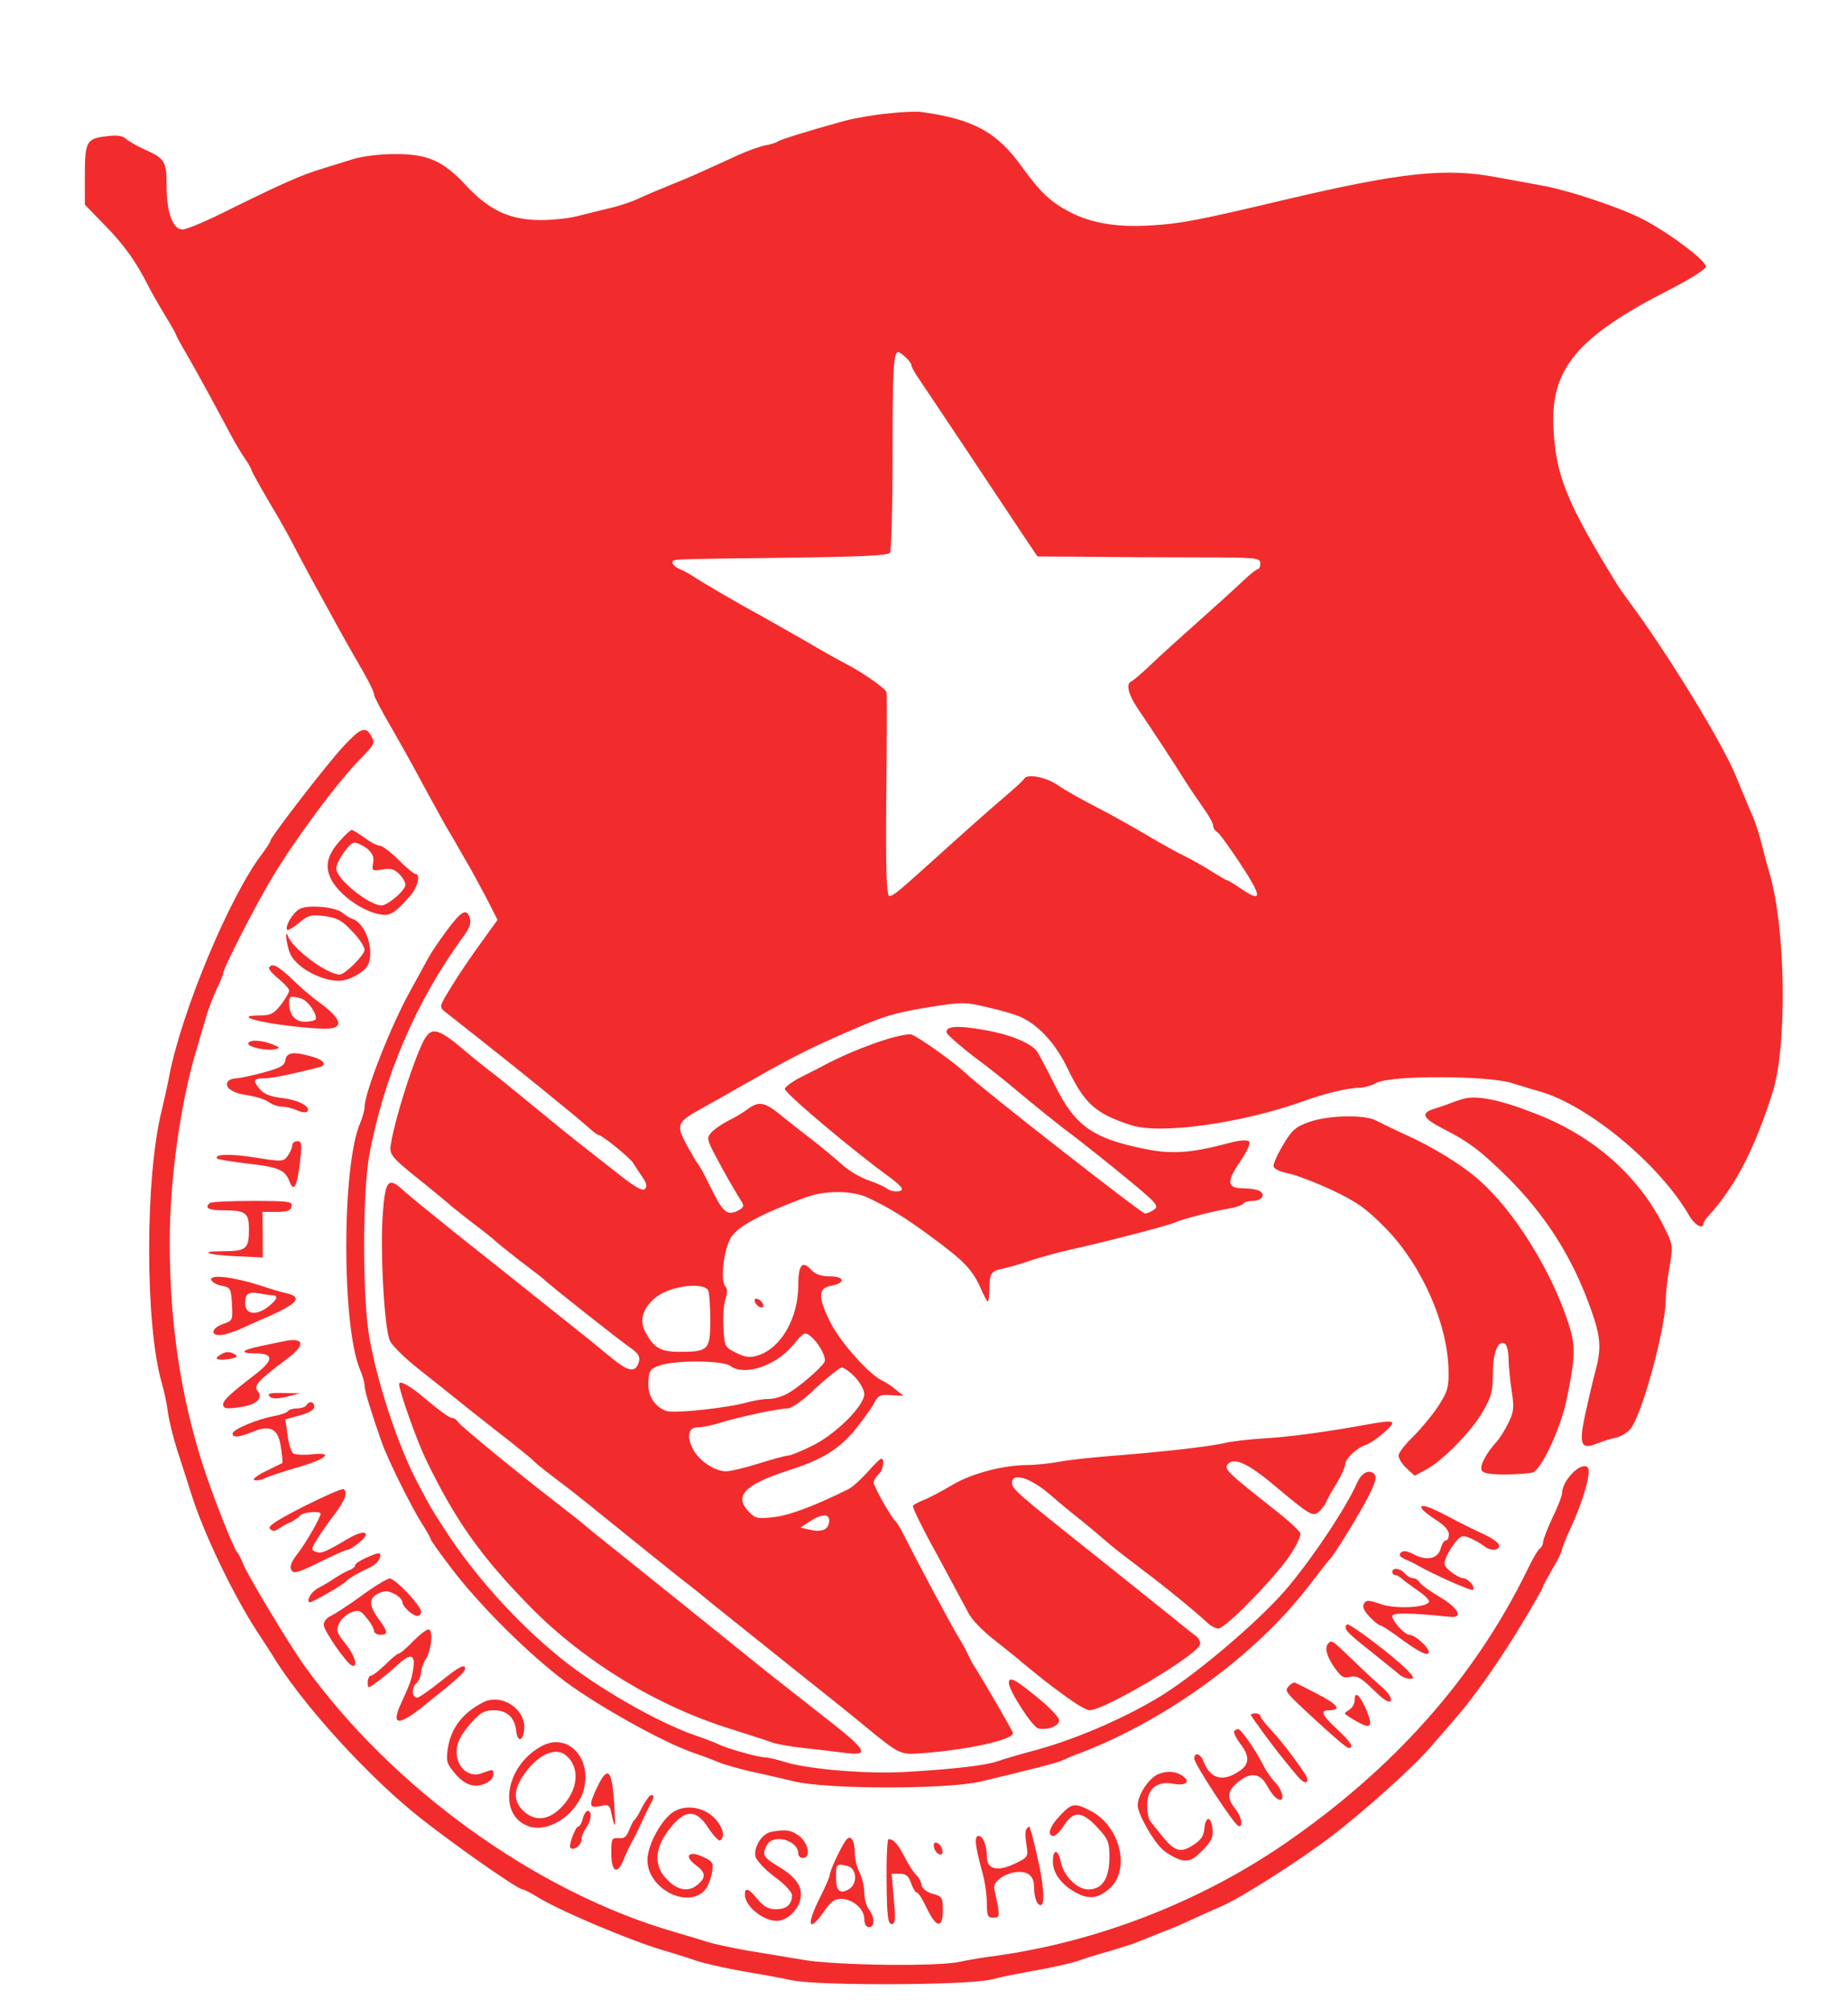 <?xml version="1.0" standalone="no"?>
<!DOCTYPE svg PUBLIC "-//W3C//DTD SVG 20010904//EN"
 "http://www.w3.org/TR/2001/REC-SVG-20010904/DTD/svg10.dtd">
<svg version="1.0" xmlns="http://www.w3.org/2000/svg"
 width="588pt" height="639pt" viewBox="0 0 588 639"
 preserveAspectRatio="xMidYMid meet">
<g transform="translate(0,639) scale(0.1,-0.1)"
fill="#f22c2c" stroke="none">
<path d="M2825 6029 c-44 -4 -107 -15 -140 -24 -105 -29 -200 -58 -210 -65 -5
-4 -25 -10 -43 -13 -18 -4 -57 -18 -87 -32 -30 -14 -79 -36 -108 -49 -29 -14
-78 -34 -108 -46 -30 -12 -72 -30 -94 -40 -22 -11 -62 -24 -90 -31 -27 -6 -73
-18 -102 -25 -28 -8 -83 -14 -122 -14 -98 0 -165 31 -238 110 -74 79 -121 100
-227 100 -45 0 -102 -7 -129 -15 -26 -8 -71 -22 -100 -31 -69 -21 -125 -46
-288 -126 -74 -38 -145 -68 -158 -68 -31 0 -51 53 -51 139 0 78 -5 87 -71 116
-24 11 -50 26 -58 33 -10 10 -29 13 -58 9 -68 -7 -73 -16 -73 -124 l0 -94 66
-68 c60 -61 99 -117 136 -191 7 -14 29 -53 50 -88 21 -34 38 -64 38 -67 0 -2
15 -30 34 -62 34 -59 86 -154 138 -252 16 -30 38 -67 49 -82 10 -15 19 -30 19
-34 0 -3 26 -50 57 -103 32 -53 68 -117 80 -142 13 -25 38 -72 56 -105 78
-143 111 -202 133 -240 44 -75 64 -114 64 -124 0 -6 22 -48 48 -93 27 -46 74
-130 105 -188 31 -58 65 -118 74 -135 10 -16 36 -61 58 -100 23 -38 56 -100
75 -136 l33 -65 -54 -75 c-30 -41 -72 -103 -93 -138 -39 -63 -39 -64 -19 -80
11 -9 60 -47 109 -86 121 -95 313 -251 346 -281 14 -13 29 -24 32 -24 11 0
100 -72 111 -90 5 -9 19 -29 29 -44 13 -19 16 -30 8 -38 -7 -7 -28 4 -72 38
-34 27 -88 69 -120 94 -31 25 -75 59 -96 77 -148 121 -184 151 -214 173 -18
14 -49 39 -69 56 -94 80 -112 82 -141 17 -33 -73 -83 -234 -95 -305 -8 -42 -6
-44 105 -133 41 -33 77 -63 80 -66 3 -4 37 -30 75 -60 39 -29 72 -56 75 -60 3
-3 37 -30 75 -60 39 -29 72 -55 75 -58 8 -10 243 -196 277 -219 23 -16 30 -27
26 -43 -9 -34 -30 -33 -75 2 -24 19 -45 36 -48 39 -3 3 -45 37 -93 75 -94 75
-151 120 -207 165 -19 15 -93 74 -165 131 -71 57 -143 116 -160 131 -49 46
-59 36 -67 -72 -9 -120 5 -369 23 -406 8 -15 50 -57 94 -91 44 -35 115 -91
158 -126 43 -34 106 -84 140 -110 34 -27 64 -52 67 -56 3 -4 34 -29 70 -56 36
-27 83 -64 105 -82 100 -81 249 -201 292 -235 27 -20 76 -60 110 -88 35 -28
145 -116 245 -196 101 -80 203 -162 228 -183 112 -92 114 -93 182 -88 149 11
296 44 291 65 -2 8 -92 163 -123 212 -6 8 -14 25 -20 37 -5 12 -20 39 -33 60
-20 33 -128 234 -175 328 -9 17 -18 32 -22 35 -13 11 -70 111 -70 124 0 7 7
19 15 26 15 12 21 50 9 50 -4 0 -23 -19 -44 -43 -21 -23 -48 -48 -61 -54 -106
-53 -192 -85 -239 -89 -50 -6 -57 -4 -79 19 -46 50 -11 85 134 132 102 32 158
68 208 130 26 33 54 71 60 85 11 21 19 25 52 22 l40 -2 -25 20 c-14 12 -33 24
-42 28 -40 17 -134 122 -166 186 -40 80 -39 109 2 116 47 8 45 30 -3 30 -28 0
-46 6 -60 21 -28 31 -41 16 -41 -49 0 -104 -54 -199 -127 -223 -27 -9 -40 -7
-71 8 -36 18 -37 19 -40 82 -2 35 1 76 7 91 6 19 6 31 -1 38 -18 18 -4 125 20
159 24 34 93 71 232 123 63 24 149 24 200 1 69 -32 127 -68 215 -134 93 -69
119 -96 145 -154 10 -24 21 -43 23 -43 3 0 5 18 5 40 1 51 5 57 45 65 17 4 57
15 88 26 31 10 85 25 120 33 107 23 313 77 334 86 29 13 123 37 172 45 24 4
45 11 49 16 3 5 16 9 29 9 29 0 43 19 24 31 -8 5 -31 9 -52 9 -53 0 -56 20
-11 85 23 34 34 59 28 64 -5 6 -31 4 -64 -5 -120 -32 -181 -36 -266 -19 -168
34 -224 73 -290 208 -25 50 -50 97 -56 105 -22 26 -89 53 -168 66 -83 15 -123
12 -118 -9 2 -6 41 -41 88 -77 47 -35 96 -74 110 -86 81 -68 163 -134 221
-177 36 -28 109 -86 162 -130 86 -71 95 -81 80 -92 -9 -7 -23 -13 -30 -13 -11
0 -525 402 -569 445 -37 36 -163 125 -177 125 -45 0 -175 -46 -272 -97 -16 -9
-51 -26 -76 -39 -26 -13 -49 -30 -52 -37 -4 -11 220 -200 341 -287 17 -13 32
-27 32 -32 0 -11 -33 -10 -46 0 -5 5 -31 17 -59 27 -27 9 -66 32 -85 50 -19
17 -63 54 -98 81 -35 27 -82 64 -104 82 -46 37 -65 39 -99 14 -13 -10 -41 -27
-62 -37 -21 -11 -46 -28 -54 -38 -15 -16 -14 -22 17 -80 30 -56 44 -81 80
-140 9 -14 6 -19 -14 -29 -34 -15 -45 -5 -87 79 -18 38 -36 70 -40 73 -3 3
-18 29 -34 58 -34 63 -31 72 40 112 28 15 88 49 135 76 158 90 207 115 335
171 119 52 150 61 266 80 102 16 110 16 185 -2 44 -10 92 -24 108 -33 55 -27
107 -86 142 -159 55 -114 89 -145 203 -182 94 -31 359 7 556 79 62 22 137 40
171 40 14 0 39 7 55 16 47 24 353 23 429 -1 30 -9 71 -22 90 -27 154 -44 381
-232 475 -395 17 -30 45 -45 45 -25 0 4 10 19 23 32 80 90 141 208 197 385 47
146 42 521 -9 695 -6 19 -17 61 -25 93 -8 33 -22 75 -31 95 -9 21 -20 46 -24
57 -5 11 -17 40 -27 65 -43 106 -218 392 -343 560 -14 19 -32 44 -38 55 -156
253 -193 342 -200 493 -10 189 75 291 372 442 61 31 111 63 113 71 3 17 -103
98 -188 145 -70 39 -244 98 -335 114 -38 7 -102 19 -142 26 -162 31 -303 16
-673 -71 -278 -66 -336 -77 -427 -82 -108 -7 -191 7 -260 43 -61 32 -93 63
-149 140 -81 114 -156 155 -324 178 -14 2 -61 0 -105 -5z m57 -776 c10 -9 18
-20 18 -25 0 -5 9 -21 19 -36 10 -15 79 -117 152 -227 73 -110 155 -233 181
-272 l49 -73 152 -1 c84 -1 243 -2 355 -2 189 0 202 -1 202 -19 0 -10 -3 -18
-7 -18 -5 0 -26 -17 -48 -38 -22 -21 -85 -78 -140 -127 -55 -49 -124 -111
-153 -139 -29 -28 -58 -52 -63 -54 -17 -7 -9 -41 20 -84 44 -65 123 -185 152
-232 15 -24 41 -62 58 -86 17 -24 31 -49 31 -56 0 -7 6 -17 13 -21 7 -4 38
-47 70 -95 75 -114 75 -132 3 -83 -20 14 -39 25 -42 25 -2 0 -23 12 -47 27
-23 15 -60 36 -82 47 -22 10 -76 40 -120 66 -44 26 -118 68 -165 92 -47 24
-104 56 -125 71 -38 26 -99 37 -107 19 -1 -4 -37 -36 -78 -71 -41 -35 -115
-101 -165 -146 -156 -141 -172 -155 -185 -155 -9 0 -12 70 -10 318 2 174 2
322 1 329 -1 12 -76 64 -136 95 -16 8 -75 41 -129 73 -55 31 -123 70 -150 85
-48 25 -172 98 -206 120 -8 6 -25 14 -37 20 -13 5 -23 14 -23 20 0 12 -25 11
364 16 245 3 321 7 328 16 4 7 8 147 8 310 0 275 3 328 18 328 3 0 14 -7 24
-17z m-628 -2969 c3 -9 6 -51 6 -94 0 -94 -6 -100 -98 -100 -62 0 -83 13 -111
68 -20 38 2 87 52 116 51 29 141 36 151 10z m327 -146 c26 -22 50 -68 42 -81
-13 -21 -83 -81 -116 -99 -17 -10 -45 -18 -62 -18 -17 0 -46 -5 -65 -10 -59
-18 -236 -37 -260 -28 -38 14 -60 49 -57 93 2 36 6 41 37 52 51 17 200 16 224
-2 44 -33 144 0 198 65 37 44 38 45 59 28z m140 -129 c16 -17 29 -41 29 -53 0
-38 -91 -128 -164 -164 -36 -18 -71 -32 -78 -32 -7 0 -49 -11 -93 -25 -44 -14
-91 -25 -105 -25 -37 0 -88 35 -107 74 -19 41 -12 66 19 66 13 0 43 6 68 14
57 18 188 46 216 46 13 0 50 26 90 65 38 35 75 64 82 65 8 0 27 -14 43 -31z
m-83 -461 c-3 -25 -26 -33 -65 -23 l-26 6 29 19 c41 27 66 26 62 -2z"/>
<path d="M1091 4014 c-53 -57 -231 -288 -231 -299 0 -4 -12 -22 -26 -41 -102
-133 -253 -494 -294 -699 -6 -33 -18 -85 -25 -115 -54 -214 -54 -685 0 -870 7
-25 16 -65 19 -90 3 -25 16 -79 29 -120 13 -41 34 -104 45 -140 39 -125 131
-317 207 -435 22 -33 44 -68 50 -77 86 -144 283 -365 448 -501 94 -78 333
-247 350 -247 4 0 24 -10 45 -23 70 -44 300 -141 407 -172 33 -10 76 -23 95
-30 34 -12 118 -30 210 -45 25 -4 70 -13 100 -19 85 -18 552 -16 632 2 34 9
106 23 158 32 52 10 111 23 130 31 19 7 62 20 95 29 33 10 74 23 90 30 17 7
50 20 75 30 25 9 72 29 105 45 33 15 71 32 85 38 65 29 245 144 345 220 107
82 259 218 315 283 30 34 69 79 86 99 59 68 141 186 207 296 37 62 67 114 67
118 0 3 14 28 30 56 17 28 30 55 30 61 0 5 13 37 29 72 40 86 65 177 53 189
-21 21 -82 -41 -82 -83 0 -7 -13 -41 -30 -76 -16 -34 -30 -70 -30 -77 0 -8 -5
-18 -10 -21 -6 -4 -24 -34 -40 -68 -168 -344 -425 -633 -773 -872 -268 -184
-594 -311 -917 -356 -41 -5 -93 -14 -115 -19 -67 -16 -397 -12 -499 6 -50 8
-131 22 -181 30 -49 9 -108 21 -130 29 -22 7 -67 20 -100 30 -440 127 -900
459 -1181 853 -46 65 -172 275 -189 314 -7 18 -16 36 -20 40 -11 10 -78 180
-108 273 -72 223 -107 455 -107 715 0 194 33 432 81 597 11 37 26 89 34 115 7
27 23 67 34 91 12 24 21 47 21 51 0 15 97 205 154 301 68 115 201 296 275 373
56 58 55 56 41 83 -17 30 -34 23 -89 -37z"/>
<path d="M1081 3715 c-38 -43 -47 -77 -31 -114 23 -57 117 -121 176 -121 21 0
41 16 82 64 22 26 30 66 14 66 -5 0 -29 20 -54 45 -25 25 -52 45 -60 45 -8 0
-29 11 -48 25 -19 14 -37 25 -41 25 -4 0 -21 -16 -38 -35z m88 -25 c17 -15 22
-27 18 -46 -4 -24 -3 -25 29 -20 26 5 38 2 54 -14 11 -11 20 -26 20 -34 0 -18
-56 -66 -76 -66 -40 0 -144 84 -144 117 0 23 42 83 58 83 10 -1 28 -10 41 -20z"/>
<path d="M954 3499 c-22 -11 -49 -57 -40 -67 3 -2 20 8 38 23 29 24 37 26 81
21 41 -6 56 -14 88 -49 22 -22 39 -49 39 -58 0 -17 -63 -79 -79 -79 -39 0
-148 80 -164 121 -11 27 -7 -17 4 -49 15 -45 95 -91 157 -92 31 0 79 26 92 49
23 44 -5 133 -48 148 -9 3 -24 12 -33 20 -21 18 -108 26 -135 12z"/>
<path d="M1420 3428 c-25 -34 -50 -71 -56 -83 -6 -11 -32 -58 -57 -104 -62
-110 -147 -327 -147 -372 0 -10 -6 -33 -14 -51 -59 -137 -59 -649 0 -786 8
-18 14 -40 14 -50 0 -17 24 -93 55 -181 21 -58 94 -205 128 -258 15 -24 27
-45 27 -48 0 -4 28 -43 62 -88 90 -120 248 -277 368 -367 104 -77 308 -191
405 -225 28 -9 64 -23 80 -30 17 -7 62 -20 100 -29 39 -8 102 -23 140 -32 103
-26 488 -26 595 -1 183 44 245 60 259 67 9 4 36 16 61 25 276 106 561 315 728
535 31 41 60 77 63 80 12 10 96 146 124 202 22 43 26 61 18 69 -17 17 -41 4
-55 -28 -34 -76 -131 -224 -217 -328 -84 -102 -294 -281 -411 -352 -119 -72
-278 -140 -410 -174 -41 -11 -88 -25 -105 -31 -35 -13 -136 -25 -288 -34 -121
-8 -315 8 -388 31 -26 8 -55 15 -64 15 -21 0 -122 28 -147 41 -10 5 -44 18
-76 29 -119 41 -311 151 -427 245 -140 113 -275 263 -370 410 -38 59 -45 69
-84 144 -61 113 -127 310 -155 462 -23 122 -23 464 -1 585 47 252 150 491 300
696 19 25 25 43 20 57 -10 34 -27 24 -75 -41z"/>
<path d="M856 3312 c-2 -4 11 -20 30 -35 19 -16 34 -32 34 -38 0 -6 -12 -26
-26 -45 -22 -28 -33 -34 -65 -34 -113 0 47 -35 193 -42 75 -4 72 27 -7 84 -22
16 -61 49 -86 74 -46 43 -63 52 -73 36z m102 -98 c23 -7 56 -56 45 -68 -4 -3
-19 -6 -34 -6 -30 0 -49 23 -49 59 0 23 3 24 38 15z"/>
<path d="M790 3070 c0 -11 61 -24 87 -17 15 3 13 6 -10 15 -34 14 -77 16 -77
2z"/>
<path d="M908 3018 c-2 -17 -16 -25 -68 -39 -36 -10 -75 -18 -87 -19 -12 0
-25 -5 -28 -10 -12 -19 14 -37 63 -44 26 -4 56 -13 66 -21 11 -8 30 -15 42
-15 13 0 35 -5 49 -12 14 -6 28 -8 32 -4 15 14 -26 37 -77 43 -37 4 -60 13
-72 27 -25 30 -22 36 13 36 25 0 92 14 177 36 24 7 11 23 -25 33 -59 17 -81
14 -85 -11z"/>
<path d="M4650 2893 c-8 -2 -24 -8 -35 -12 -11 -5 -33 -12 -49 -17 -47 -14
-41 -30 25 -64 83 -42 120 -70 210 -159 118 -119 201 -249 259 -410 34 -94 36
-129 16 -204 -8 -29 -22 -89 -32 -135 -21 -98 -14 -115 39 -93 17 7 44 15 59
18 14 3 35 15 45 27 36 39 113 322 113 411 0 19 5 66 12 104 12 68 11 71 -17
128 -82 164 -224 289 -410 361 -118 46 -191 60 -235 45z"/>
<path d="M4165 2821 c-42 -15 -55 -26 -82 -72 -18 -30 -32 -61 -31 -69 2 -8
20 -17 45 -22 23 -4 86 -28 140 -53 82 -39 109 -58 173 -123 115 -118 198
-307 199 -455 1 -51 -4 -66 -33 -110 -19 -29 -55 -72 -80 -97 -25 -24 -46 -51
-46 -60 0 -9 11 -27 25 -40 l26 -24 36 19 c54 29 145 122 181 185 27 46 32 65
32 121 0 67 17 108 38 95 7 -4 12 -26 12 -49 0 -23 5 -69 10 -102 8 -51 7 -65
-10 -100 -11 -23 -28 -50 -38 -61 -32 -35 -54 -75 -48 -90 4 -10 24 -14 73
-14 37 0 77 3 89 6 27 7 88 136 108 229 30 145 31 177 1 262 -56 162 -168 340
-275 436 -58 52 -149 108 -245 151 -33 15 -72 34 -87 42 -36 19 -151 17 -213
-5z"/>
<path d="M930 2747 c0 -7 -6 -22 -14 -33 -14 -19 -17 -20 -104 -6 -80 13 -135
11 -120 -4 3 -2 45 -9 93 -15 101 -11 122 -20 136 -57 14 -37 25 -16 34 66 6
53 5 62 -9 62 -9 0 -16 -6 -16 -13z"/>
<path d="M667 2563 c-17 -16 -3 -23 46 -23 70 0 80 -8 79 -65 0 -57 -10 -65
-81 -65 -83 0 -52 -12 42 -16 l83 -4 0 73 -1 72 45 0 c34 0 45 4 48 18 3 15
-8 17 -126 17 -71 0 -132 -3 -135 -7z"/>
<path d="M672 2319 c3 -8 18 -16 34 -19 27 -5 29 -8 32 -58 3 -51 2 -53 -27
-63 -44 -15 -42 -43 2 -34 17 4 43 13 57 20 14 6 41 19 60 27 114 48 137 71
83 84 -16 3 -55 15 -88 26 -85 27 -159 35 -153 17z m194 -49 c22 0 16 -15 -16
-39 -37 -27 -70 -21 -70 13 0 31 10 38 44 32 16 -3 35 -6 42 -6z"/>
<path d="M2402 2249 c2 -7 10 -15 17 -17 8 -3 12 1 9 9 -2 7 -10 15 -17 17 -8
3 -12 -1 -9 -9z"/>
<path d="M905 2124 c-11 -2 -44 -9 -72 -15 -65 -13 -74 -24 -20 -24 60 0 59
-22 -5 -70 -75 -58 -98 -79 -98 -92 0 -13 9 -15 46 -10 56 6 84 28 64 52 -14
17 0 33 95 104 58 43 53 68 -10 55z"/>
<path d="M700 2080 c-21 -13 -10 -18 29 -13 23 4 29 8 20 14 -18 11 -30 11
-49 -1z"/>
<path d="M1270 1987 c0 -21 56 -179 84 -237 94 -195 175 -310 335 -473 172
-174 402 -314 637 -387 54 -17 113 -36 129 -42 17 -6 62 -14 100 -18 39 -4 96
-11 128 -15 87 -12 79 5 -57 111 -141 110 -199 156 -258 204 -68 55 -271 218
-398 320 -52 41 -101 81 -108 87 -7 7 -41 34 -75 60 -125 96 -322 257 -330
270 -4 7 -13 13 -20 13 -7 0 -41 25 -77 55 -53 46 -90 67 -90 52z"/>
<path d="M858 1948 c8 -8 23 -8 54 -1 l43 11 -54 1 c-42 1 -52 -2 -43 -11z"/>
<path d="M975 1920 c-3 -5 -17 -10 -30 -10 -13 0 -26 -4 -29 -9 -4 -5 -25 -12
-47 -16 -50 -9 -129 -42 -129 -55 0 -14 22 -12 65 6 56 23 81 9 89 -51 4 -26
6 -48 4 -49 -2 -1 -25 -12 -53 -26 -27 -13 -43 -26 -36 -28 7 -2 23 0 34 6 12
6 57 21 99 33 96 27 124 51 51 43 -26 -3 -53 -1 -60 3 -6 5 -15 31 -18 58 l-7
50 46 13 c29 7 46 18 46 27 0 17 -16 20 -25 5z"/>
<path d="M4345 1858 c-121 -22 -236 -38 -318 -43 -48 -3 -106 -9 -130 -15 -53
-12 -197 -28 -348 -40 -64 -5 -143 -13 -175 -19 -32 -6 -78 -11 -103 -11 -78
0 -180 -27 -240 -63 -31 -18 -71 -40 -89 -47 -18 -7 -35 -16 -37 -20 -3 -4 32
-75 77 -156 44 -82 89 -165 99 -184 9 -20 46 -58 81 -85 35 -28 72 -57 83 -67
110 -92 202 -158 222 -158 47 0 337 172 351 208 3 8 -3 21 -14 29 -10 7 -46
36 -79 63 -33 26 -143 115 -245 196 -243 193 -260 208 -260 227 0 35 58 17
121 -37 19 -17 66 -56 104 -86 37 -30 73 -61 80 -67 7 -7 53 -43 102 -80 89
-67 182 -144 215 -175 10 -10 26 -18 35 -18 22 0 177 159 227 232 22 33 36 63
33 72 -4 9 -45 46 -93 83 -128 101 -148 119 -140 132 18 28 62 10 146 -60 119
-100 127 -104 146 -88 9 7 20 22 25 34 5 11 20 38 34 60 13 22 24 47 25 56 0
19 37 54 66 63 22 7 84 58 84 69 0 8 -19 7 -85 -5z"/>
<path d="M966 1598 c-88 -45 -115 -63 -107 -71 9 -9 16 -8 29 1 9 7 27 16 39
21 11 6 24 15 28 20 6 11 65 16 65 6 0 -12 -46 -92 -73 -127 -20 -25 -26 -42
-20 -52 7 -13 21 -9 88 24 44 22 85 40 90 40 6 0 23 11 39 24 41 34 15 42 -36
12 -72 -43 -86 -49 -103 -42 -15 5 -15 9 2 37 10 16 35 53 56 80 36 48 45 73
30 82 -5 3 -61 -22 -127 -55z"/>
<path d="M4525 1590 c4 -6 24 -22 46 -36 24 -15 39 -32 39 -44 0 -11 -4 -20
-10 -20 -5 0 -12 -11 -16 -25 -8 -33 -43 -41 -84 -20 -23 12 -35 14 -43 6 -7
-7 -3 -13 14 -21 13 -5 31 -14 39 -19 57 -32 172 -83 177 -78 8 9 -16 37 -32
37 -7 0 -24 9 -38 20 -23 19 -25 24 -15 48 7 15 20 37 31 49 16 19 23 20 46
10 14 -6 33 -17 42 -24 20 -17 49 -17 49 1 0 7 -21 23 -47 35 -27 12 -77 37
-113 56 -65 35 -97 44 -85 25z"/>
<path d="M1163 1434 c-18 -8 -33 -18 -33 -23 0 -5 -8 -11 -17 -15 -10 -3 -31
-15 -48 -26 -16 -11 -40 -25 -52 -31 -21 -11 -38 -37 -29 -46 3 -4 105 54 116
66 8 10 44 30 70 42 24 10 40 26 40 42 0 10 -9 8 -47 -9z"/>
<path d="M4430 1390 c0 -5 4 -10 9 -10 5 0 16 -6 23 -13 7 -6 30 -23 50 -37
21 -14 36 -29 35 -35 -7 -19 -109 -24 -155 -7 -37 13 -45 13 -52 1 -6 -9 -1
-22 17 -41 15 -16 30 -28 35 -28 4 0 38 -22 75 -50 45 -32 71 -46 78 -39 10
10 -39 58 -61 59 -14 0 -54 43 -54 59 0 12 57 11 185 -2 42 -4 25 28 -32 62
-32 19 -62 40 -66 48 -4 7 -14 13 -21 13 -8 0 -19 7 -26 15 -14 17 -40 20 -40
5z"/>
<path d="M1150 1314 c-41 -30 -85 -58 -97 -64 -13 -5 -23 -18 -23 -28 0 -19
73 -124 90 -130 21 -7 9 32 -21 70 -28 34 -30 42 -20 64 6 13 23 29 38 35 25
9 30 7 50 -18 13 -15 23 -34 23 -40 0 -7 9 -13 20 -13 26 0 25 9 -5 50 -32 43
-32 67 0 82 20 9 31 8 50 -2 14 -7 25 -19 25 -25 0 -15 33 -45 48 -45 7 0 12
6 12 13 0 19 -83 107 -100 106 -8 0 -49 -25 -90 -55z"/>
<path d="M4286 1223 c-13 -13 -3 -24 77 -87 45 -36 87 -70 94 -76 7 -5 20 -10
29 -10 15 0 14 4 -7 26 -37 40 -186 153 -193 147z"/>
<path d="M1315 1170 c-21 -22 -42 -40 -47 -40 -4 0 -23 -16 -42 -35 -20 -19
-40 -35 -46 -35 -5 0 -10 -10 -10 -21 0 -21 1 -21 35 5 20 15 47 38 62 52 39
36 55 32 48 -13 -6 -38 -9 -45 -41 -116 -30 -67 -5 -67 77 -1 102 81 129 106
129 116 0 17 -19 7 -80 -42 -34 -27 -67 -50 -72 -50 -17 0 -20 30 -4 45 9 9
16 25 16 36 0 11 7 30 15 42 17 27 24 88 10 94 -6 2 -28 -15 -50 -37z"/>
<path d="M4227 1163 c-13 -13 -7 -39 18 -76 22 -31 30 -36 51 -31 21 5 34 -2
74 -41 32 -32 50 -43 55 -35 4 7 -6 24 -26 42 -19 16 -62 56 -96 89 -64 62
-66 63 -76 52z"/>
<path d="M3210 1037 c0 -25 76 -142 94 -145 31 -6 66 8 66 26 0 9 -30 41 -66
70 -74 61 -94 71 -94 49z"/>
<path d="M4100 1026 c-13 -17 -16 -14 114 -133 38 -35 72 -63 77 -63 19 0 7
19 -36 59 -49 45 -56 61 -26 61 41 0 28 18 -36 51 -36 19 -69 35 -73 37 -4 1
-13 -4 -20 -12z"/>
<path d="M4310 980 c0 -10 -8 -23 -17 -29 -10 -5 -16 -11 -13 -13 20 -16 61
-38 70 -38 15 0 12 18 -7 61 -20 42 -33 50 -33 19z"/>
<path d="M1535 974 c-64 -34 -100 -81 -110 -145 -6 -42 -4 -49 25 -83 33 -37
64 -45 101 -26 10 6 19 17 19 25 0 18 -1 18 -36 5 -35 -14 -70 8 -79 48 -8 37
5 68 47 115 27 30 41 37 69 37 41 0 66 -22 71 -63 4 -40 22 -38 26 3 5 65 -74
116 -133 84z"/>
<path d="M3980 935 c0 -4 79 -112 105 -142 5 -7 21 -26 35 -43 25 -31 40 -38
40 -19 0 12 -80 120 -122 163 -15 17 -28 33 -28 38 0 4 -7 8 -15 8 -8 0 -15
-2 -15 -5z"/>
<path d="M3927 884 c-3 -4 5 -21 18 -39 31 -39 31 -65 2 -86 -54 -39 -96 -29
-118 29 -9 24 -29 30 -29 8 0 -17 126 -209 140 -214 17 -6 11 29 -10 55 -27
34 -25 55 6 82 41 35 73 32 95 -8 10 -19 25 -39 34 -43 24 -14 19 24 -7 52
-13 13 -30 38 -38 54 -21 43 -71 116 -80 116 -4 0 -9 -3 -13 -6z"/>
<path d="M1722 835 c-115 -63 -139 -220 -40 -254 64 -23 155 39 176 118 25
102 -54 182 -136 136z m78 -28 c48 -39 40 -113 -17 -169 -40 -39 -82 -42 -118
-8 -30 29 -32 62 -4 106 42 68 104 100 139 71z"/>
<path d="M3684 746 c-29 -13 -64 -66 -64 -98 0 -28 49 -114 79 -141 17 -15 45
-30 61 -34 25 -4 36 1 65 30 29 29 36 43 33 69 -4 42 -22 43 -26 1 -2 -24 -12
-37 -37 -53 -40 -25 -58 -19 -99 32 -14 18 -31 38 -36 45 -6 7 -10 30 -10 52
0 51 32 77 84 67 36 -7 54 5 33 22 -23 18 -52 21 -83 8z"/>
<path d="M1901 707 c-29 -60 -27 -70 9 -62 25 6 30 3 34 -17 13 -60 15 -58 11
13 -7 121 -20 136 -54 66z"/>
<path d="M2044 643 c-10 -21 -22 -40 -26 -43 -4 -3 -11 -18 -17 -33 -8 -20
-16 -26 -33 -24 -21 2 -23 -2 -23 -47 0 -62 20 -72 40 -19 9 21 20 45 25 53 5
8 19 35 30 60 11 25 25 53 30 62 12 22 12 28 2 28 -5 0 -17 -17 -28 -37z"/>
<path d="M3373 615 c-34 -35 -43 -65 -20 -65 6 1 21 15 32 33 30 48 58 46 105
-4 37 -40 40 -48 40 -99 -1 -66 -23 -100 -67 -100 -36 0 -78 42 -88 88 -8 41
-25 42 -25 1 0 -38 28 -75 75 -100 39 -21 67 -18 102 11 72 58 39 201 -57 250
-51 26 -59 25 -97 -15z"/>
<path d="M2145 628 c-39 -23 -85 -106 -85 -155 0 -90 128 -157 183 -95 8 9 18
33 22 53 6 33 4 37 -27 52 -45 22 -64 4 -25 -25 32 -23 34 -39 9 -61 -29 -27
-67 -21 -101 16 -47 49 -37 111 27 180 40 42 72 36 106 -18 16 -24 33 -42 37
-39 19 11 8 47 -22 75 -34 31 -86 39 -124 17z"/>
<path d="M1854 605 c-3 -14 -10 -25 -14 -25 -9 0 -32 -61 -25 -68 10 -10 35 8
35 26 0 10 7 27 15 38 16 22 20 54 5 54 -5 0 -12 -11 -16 -25z"/>
<path d="M3265 571 c-3 -6 -3 -27 1 -49 6 -39 5 -40 -39 -61 -53 -25 -87 -17
-87 22 0 37 -12 67 -26 67 -15 0 -12 -29 12 -117 8 -28 14 -72 14 -97 0 -40 3
-46 20 -46 19 0 20 4 15 38 -4 20 -9 44 -11 53 -9 33 68 69 106 49 13 -7 20
-21 20 -40 0 -34 9 -60 21 -60 15 0 10 68 -12 161 -11 49 -22 89 -24 89 -2 0
-6 -4 -10 -9z"/>
<path d="M2453 563 c-29 -6 -56 -49 -49 -79 4 -13 31 -42 61 -64 30 -22 55
-48 55 -58 0 -30 -17 -45 -51 -45 -24 0 -38 8 -58 31 -29 36 -41 40 -41 15 1
-37 58 -83 102 -83 30 0 66 32 74 66 10 39 -10 71 -66 105 -53 32 -56 39 -40
70 20 37 100 16 100 -27 0 -8 7 -14 15 -14 25 0 18 46 -11 69 -26 20 -44 23
-91 14z"/>
<path d="M2693 538 c-15 -18 -53 -99 -53 -112 0 -6 -14 -38 -30 -70 -46 -90
-38 -118 12 -46 21 31 34 40 55 40 37 -1 73 -32 73 -64 0 -16 6 -26 15 -26 19
0 19 30 0 56 -8 10 -15 35 -15 54 0 19 -7 48 -15 64 -8 15 -15 42 -15 60 0 41
-13 62 -27 44z m5 -84 c29 -8 31 -58 2 -74 -29 -16 -40 -4 -40 41 0 41 2 42
38 33z"/>
<path d="M2821 405 c1 -110 4 -135 16 -135 12 0 13 14 7 80 l-7 80 26 0 c19 0
28 -7 36 -30 5 -16 14 -30 18 -30 5 0 19 -22 32 -50 30 -63 51 -66 51 -6 0 40
-2 44 -32 52 -21 6 -34 17 -36 29 -2 11 -9 25 -16 30 -7 6 -23 30 -36 55 -22
43 -36 60 -53 60 -4 0 -7 -61 -6 -135z"/>
<path d="M2972 514 c1 -9 9 -19 16 -22 9 -3 13 2 10 14 -1 9 -9 19 -16 22 -9
3 -13 -2 -10 -14z"/>
</g>
</svg>
